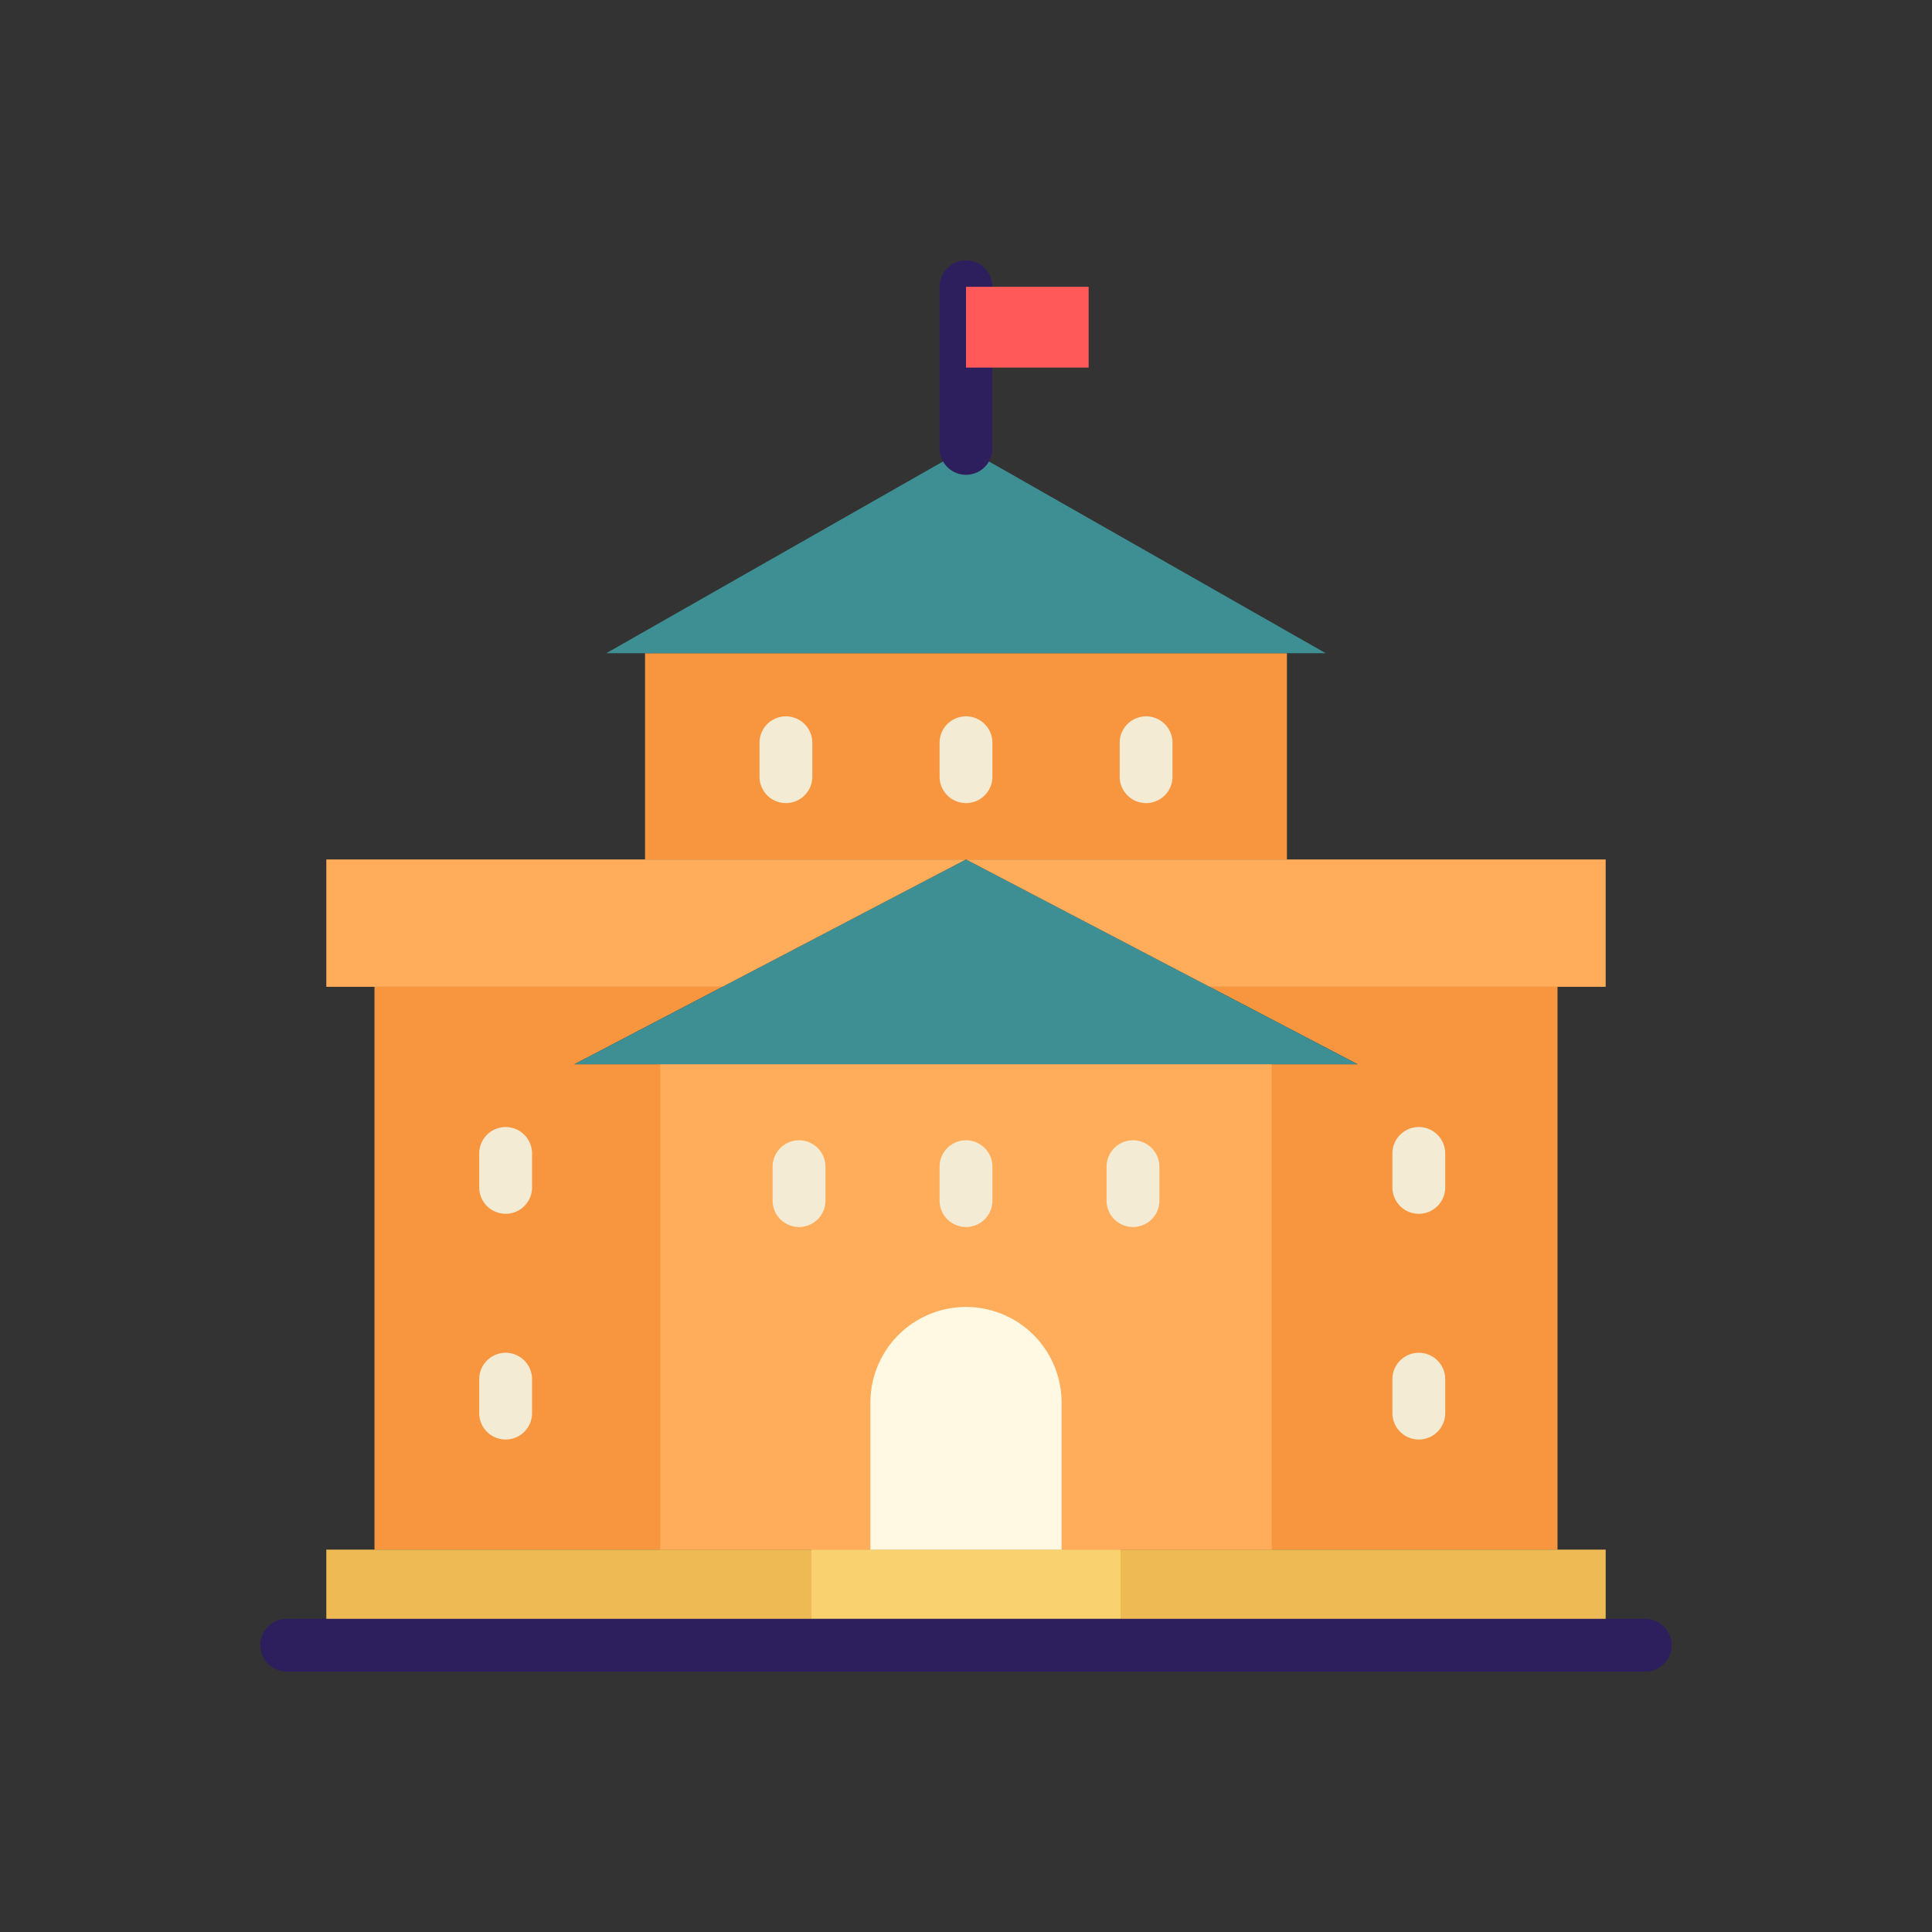 <svg xmlns="http://www.w3.org/2000/svg" width="128" height="128" viewBox="0 0 128 128">
  <rect x="0" y="0" width="128" height="128" fill="#333333" stroke="none"/>
  <title>GOVERMENT BUILDING</title>
  <g>
    <polygon points="103.19 65.38 103.19 102.67 24.81 102.67 24.81 65.38 47.86 65.38 38.05 70.51 89.95 70.51 80.14 65.38 103.19 65.38" fill="#f7963e"/>
    <rect x="21.619" y="102.667" width="84.762" height="6.333" fill="#edba54"/>
    <rect x="53.762" y="102.667" width="20.476" height="6.333" fill="#f9d16e"/>
    <rect x="42.736" y="43.278" width="42.527" height="13.661" fill="#f7963e"/>
    <rect x="43.74" y="70.51" width="40.52" height="32.16" fill="#ffad5a"/>
    <polygon points="89.95 70.51 38.05 70.51 47.86 65.38 64 56.94 80.14 65.38 89.95 70.51" fill="#3e8f93"/>
    <polygon points="87.833 43.277 40.167 43.277 49.176 38.147 64 29.707 78.824 38.147 87.833 43.277" fill="#3e8f93"/>
    <polygon points="21.62 56.94 64 56.94 47.86 65.38 21.62 65.38 21.62 56.94" fill="#ffad5a"/>
    <polygon points="106.38 56.94 106.38 65.38 80.14 65.38 64 56.94 106.38 56.94" fill="#ffad5a"/>
    <g>
      <path d="M64,47.46a1.75,1.75,0,0,0-1.75,1.75v2.247a1.75,1.75,0,0,0,3.5,0V49.21A1.75,1.75,0,0,0,64,47.46Z" fill="#f4ebd4"/>
      <path d="M75.932,47.46a1.75,1.75,0,0,0-1.75,1.75v2.247a1.75,1.75,0,1,0,3.5,0V49.21A1.75,1.75,0,0,0,75.932,47.46Z" fill="#f4ebd4"/>
      <path d="M53.818,51.457V49.21a1.75,1.75,0,1,0-3.5,0v2.247a1.75,1.75,0,1,0,3.5,0Z" fill="#f4ebd4"/>
      <path d="M33.5,74.67a1.75,1.75,0,0,0-1.75,1.75v2.247a1.75,1.75,0,0,0,3.5,0V76.42A1.75,1.75,0,0,0,33.5,74.67Z" fill="#f4ebd4"/>
      <path d="M33.5,89.625a1.75,1.75,0,0,0-1.75,1.75v2.247a1.75,1.75,0,0,0,3.5,0V91.375A1.75,1.75,0,0,0,33.5,89.625Z" fill="#f4ebd4"/>
      <path d="M94,74.67a1.75,1.75,0,0,0-1.75,1.75v2.247a1.75,1.75,0,0,0,3.5,0V76.42A1.75,1.75,0,0,0,94,74.67Z" fill="#f4ebd4"/>
      <path d="M94,89.625a1.75,1.75,0,0,0-1.75,1.75v2.247a1.75,1.75,0,1,0,3.5,0V91.375A1.75,1.75,0,0,0,94,89.625Z" fill="#f4ebd4"/>
      <path d="M64,75.547a1.75,1.75,0,0,0-1.75,1.75v2.246a1.75,1.75,0,0,0,3.5,0V77.3A1.75,1.75,0,0,0,64,75.547Z" fill="#f4ebd4"/>
      <path d="M75.063,75.547a1.749,1.749,0,0,0-1.75,1.75v2.246a1.75,1.75,0,0,0,3.5,0V77.3A1.75,1.75,0,0,0,75.063,75.547Z" fill="#f4ebd4"/>
      <path d="M52.938,75.547a1.749,1.749,0,0,0-1.75,1.75v2.246a1.75,1.75,0,0,0,3.5,0V77.3A1.75,1.75,0,0,0,52.938,75.547Z" fill="#f4ebd4"/>
    </g>
    <path d="M64,31.457a1.75,1.75,0,0,1-1.75-1.75V19a1.75,1.75,0,0,1,3.5,0V29.707A1.75,1.75,0,0,1,64,31.457Z" fill="#2d1f5e"/>
    <rect x="64" y="19" width="8.125" height="5.353" fill="#ff5959"/>
    <path d="M64,86.59h0a6.333,6.333,0,0,1,6.333,6.333v9.747a0,0,0,0,1,0,0H57.667a0,0,0,0,1,0,0V92.923A6.333,6.333,0,0,1,64,86.59Z" fill="#fff8e3"/>
    <path d="M109,110.75H19a1.75,1.75,0,0,1,0-3.5h90a1.75,1.75,0,0,1,0,3.5Z" fill="#2d1f5e"/>
  </g>
</svg>
